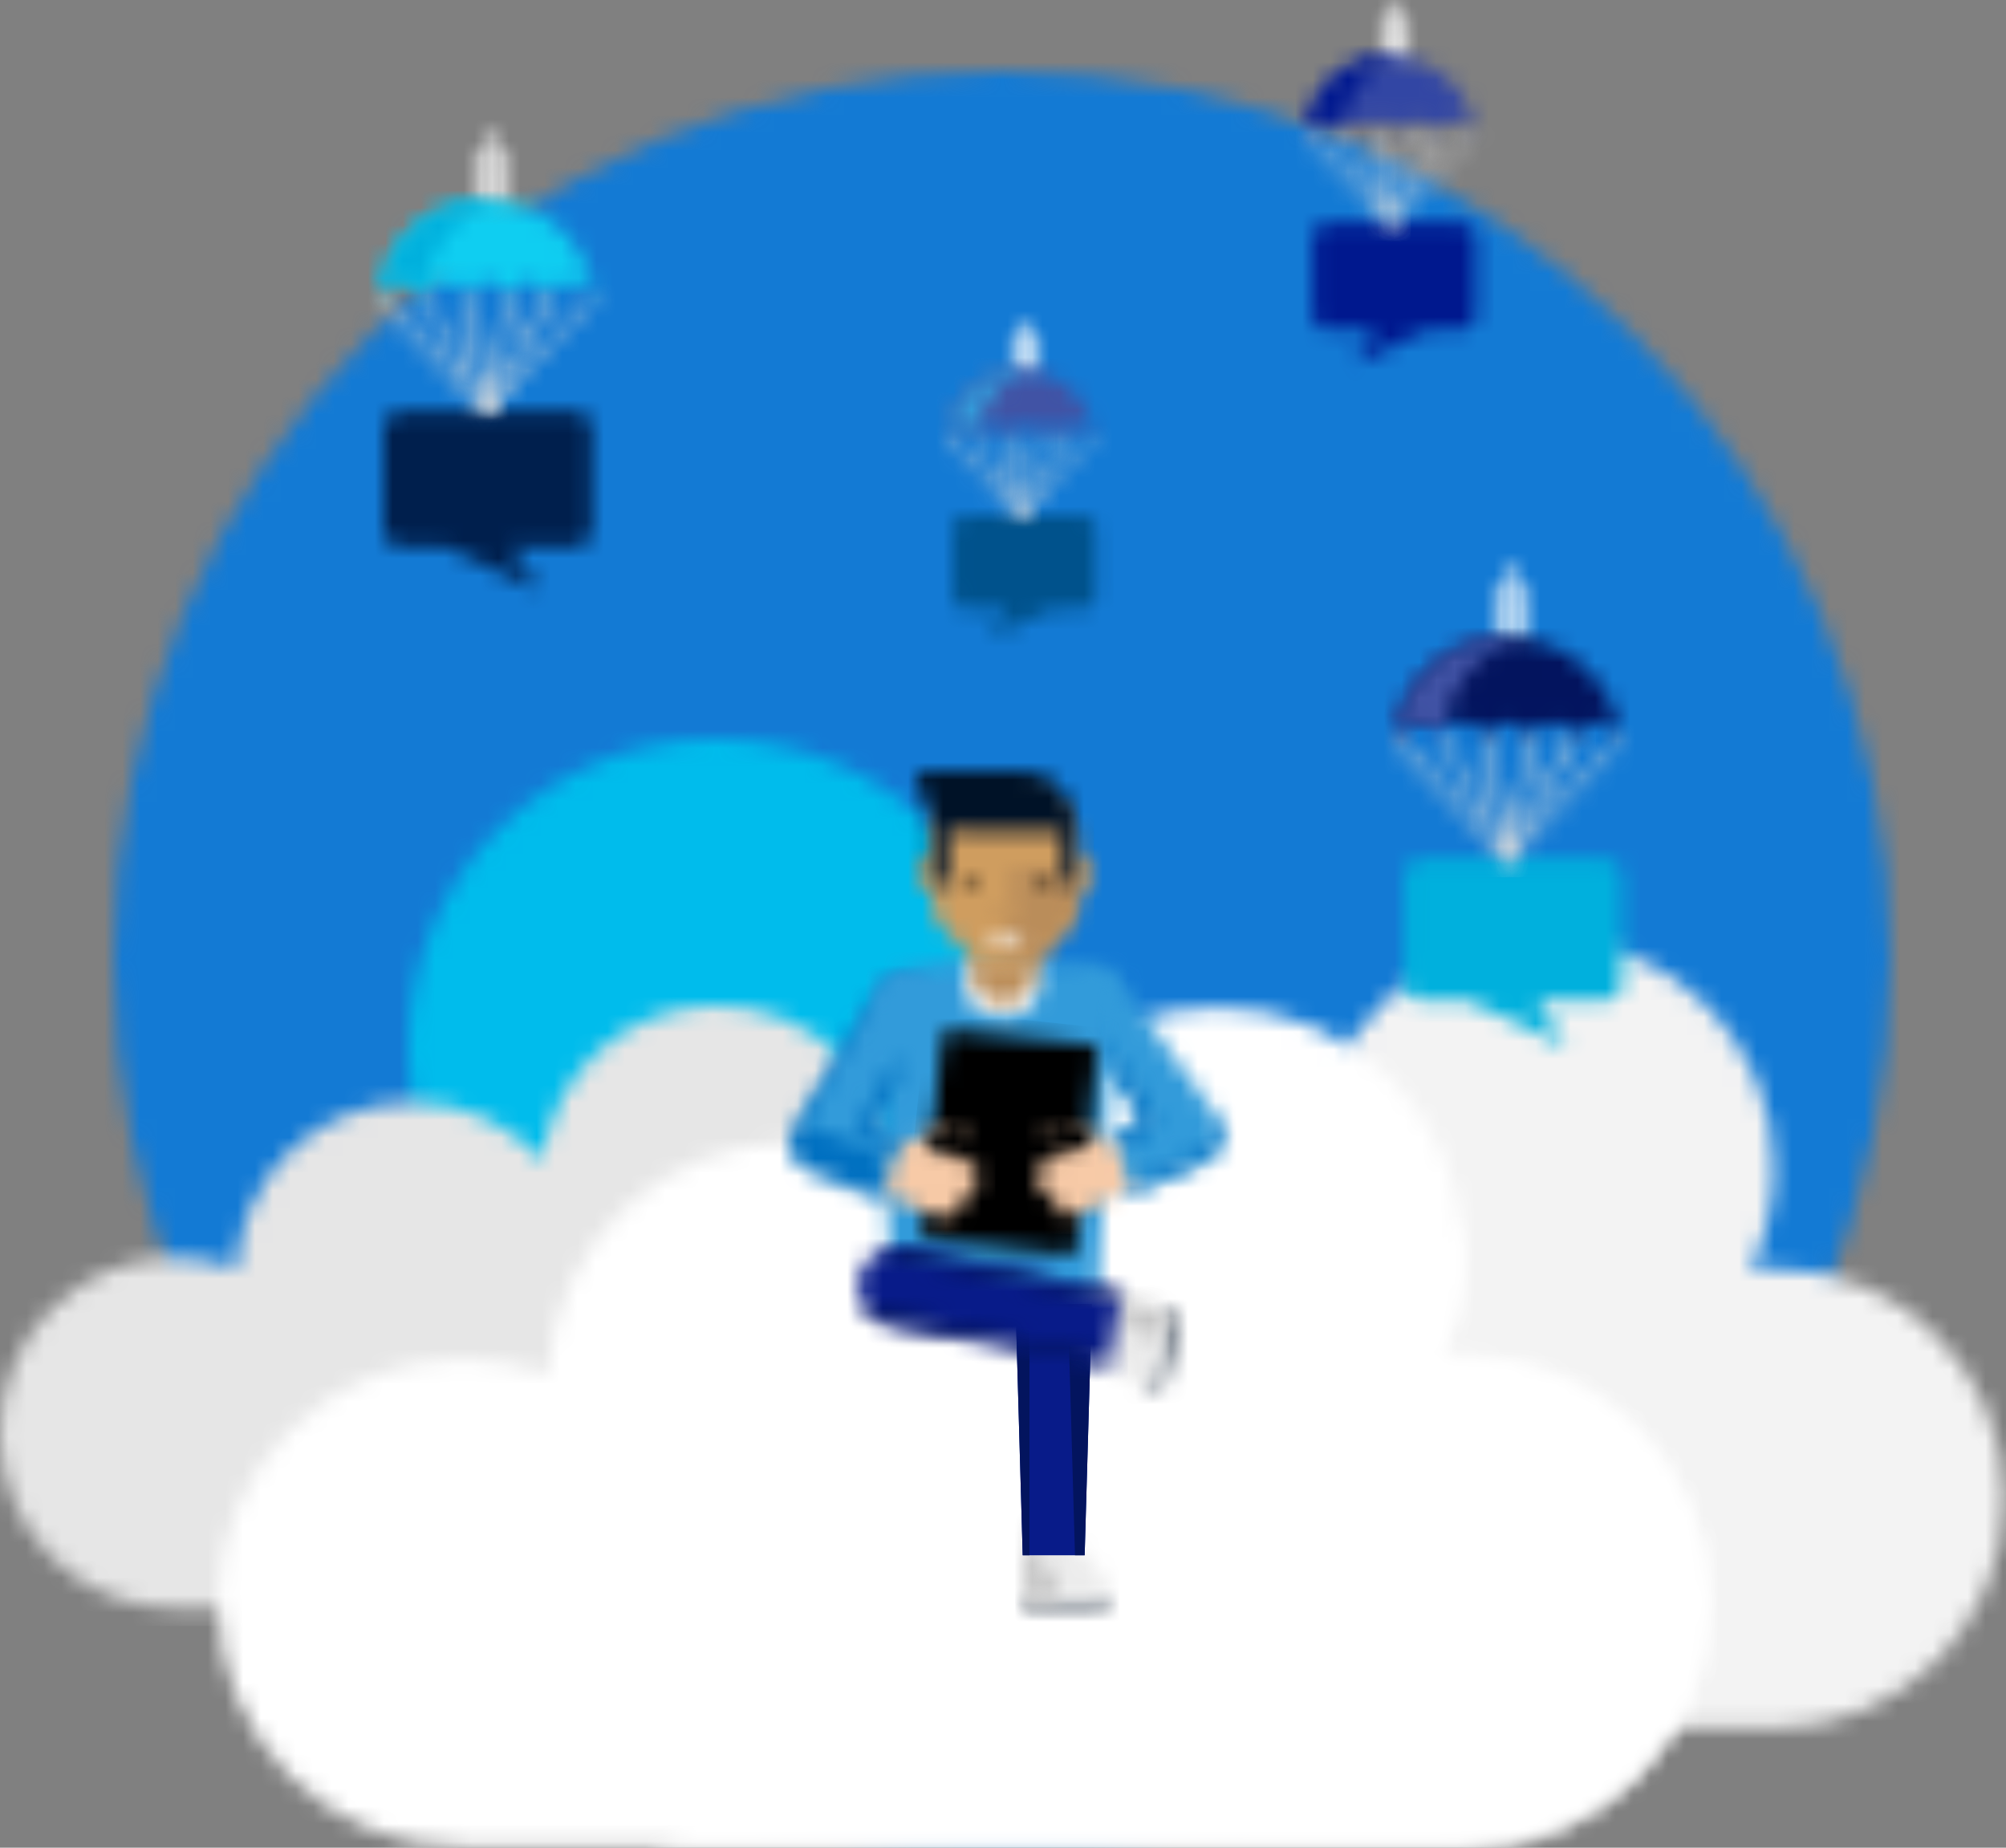 <svg width="114" height="105" viewBox="0 0 114 105" xmlns="http://www.w3.org/2000/svg" xmlns:xlink="http://www.w3.org/1999/xlink"><rect x="0" y="0" width="114" height="105" fill="#808080" stroke="none"/><defs><path d="M0 50.48c0 27.88 22.6 50.482 50.48 50.482 27.88 0 50.482-22.602 50.482-50.48C100.962 22.6 78.36 0 50.482 0 22.6 0 0 22.6 0 50.48z" id="a"/><path d="M0 17.466c0 9.647 7.82 17.467 17.466 17.467 9.647 0 17.467-7.82 17.467-17.467C34.933 7.82 27.113 0 17.466 0 7.82 0 0 7.82 0 17.466z" id="c"/><path d="M30.815 8.782c-1.826-2.02-4.47-3.29-7.41-3.29-5.338 0-9.697 4.184-9.968 9.443-1.077-.395-2.24-.612-3.456-.612-5.51 0-9.98 4.46-9.98 9.963 0 5.504 4.47 9.965 9.98 9.965H50.71c5.512 0 9.98-4.46 9.98-9.963 0-5.504-4.468-9.964-9.98-9.964-.35 0-.692.018-1.03.053.658-1.33 1.03-2.827 1.03-4.412 0-5.503-4.47-9.964-9.98-9.964-5.114 0-9.328 3.836-9.913 8.782z" id="e"/><path d="M40.396 11.512C38.002 8.864 34.536 7.2 30.682 7.2c-6.998 0-12.713 5.484-13.067 12.38-1.412-.52-2.938-.804-4.53-.804C5.858 18.776 0 24.623 0 31.836 0 39.053 5.86 44.9 13.084 44.9h53.39c7.225 0 13.084-5.848 13.084-13.063 0-7.214-5.86-13.06-13.085-13.06-.457 0-.907.023-1.35.068.863-1.744 1.35-3.705 1.35-5.783C66.473 5.848 60.613 0 53.39 0c-6.703 0-12.227 5.03-12.994 11.512z" id="g"/><path d="M43.055 12.338c-2.548-2.817-6.237-4.586-10.34-4.586-7.448 0-13.53 5.832-13.908 13.165-1.504-.552-3.127-.854-4.823-.854-7.69 0-13.927 6.218-13.927 13.89 0 7.672 6.236 13.892 13.927 13.892h56.828c7.69 0 13.927-6.22 13.927-13.892s-6.237-13.89-13.928-13.89c-.486 0-.965.025-1.438.074.92-1.855 1.438-3.942 1.438-6.15 0-7.672-6.236-13.892-13.927-13.892-7.134 0-13.014 5.348-13.83 12.243z" id="i"/><path d="M.02 35.527h46.024C53.632 35.49 59.786 29.4 59.9 21.85v-.43c-.114-7.572-6.305-13.674-13.925-13.674-.486 0-.965.025-1.438.073.92-1.856 1.438-3.942 1.438-6.15 0-.554-.033-1.098-.097-1.633L.018 35.527z" id="k"/><path d="M.712.32C-.054.866-.228 1.93.32 2.692l4.163 5.78L3.29 9.3c-.63.283-1 .9-1.003 1.546 0 .237.02.3.123.528.39.855 1.402 1.235 2.26.845l3.202-1.414c.858-.39 1.237-1.397.847-2.253-.1-.22-.253-.44-.436-.64L3.094.71C2.762.245 2.24 0 1.707 0 1.36 0 1.014.104.712.32z" id="m"/><path d="M5.19.83L.517 8.38c-.17.213-.306.442-.39.668-.33.88.12 1.86 1.003 2.188l3.29 1.187c.885.33 1.87-.12 2.197-1 .088-.236.104-.3.086-.536-.047-.644-.46-1.234-1.107-1.473l-1.248-.742 3.75-6.056c.494-.8.245-1.847-.558-2.34C7.26.103 6.952.02 6.646.02c-.573 0-1.132.288-1.456.81z" id="o"/><path d="M.487 1.63L4.65 7.41l-1.194.827c-.52.235-.858.697-.963 1.214l1.58-.695c.49-.255 1.18-.62 1.264-1.13.053-.322-.936-1.718-.936-1.718L.25.142C.096.632.163 1.182.486 1.63z" id="q"/><path d="M6.124.19c.39.857.01 1.864-.848 2.253l-3.2 1.414c-.68.31-1.458.132-1.945-.38l.033.07c.388.854 1.4 1.233 2.26.844l3.2-1.412c.86-.39 1.24-1.398.848-2.254C6.39.542 6.267.358 6.124.186V.19z" id="s"/><path d="M4.004.206C-.726.922.596 1.853.156 3.86l.882 15.754h11.66l.866-15.774C13.12 1.834 16.04.367 9.707.198L4.004.206z" id="u"/><path d="M.195.197S-.565 3.25 2.24 3.25C5.045 3.25 4.282.198 4.282.198H.195z" id="w"/><path d="M.11.133V.97c0 .973.79 1.76 1.767 1.76.975 0 1.767-.787 1.767-1.76V.134H.11z" id="y"/><path d="M1.266.53L.098 11.64c-.024.224.138.423.36.447l7.958.836c.223.024.42-.138.445-.36L10.03 1.45c.022-.222-.14-.42-.36-.444L1.71.17C1.696.167 1.682.166 1.667.166c-.205 0-.38.155-.4.363z" id="A"/><path d="M1.134 1.208l1.29.32-1.142.51-.75.235c-.27.08-.424.37-.338.642.033.11.1.195.185.258-.133.13-.193.328-.133.516.084.27.373.42.645.336L.9 4.024c-.03.096-.034.202 0 .306.078.252.333.397.586.35-.02.085-.02.178.008.268.085.27.374.42.645.336l1.123-.35L5.46 3.63 5 2.194c0-.003 0-.008-.002-.01-.076-.41-.492-1.173-1.222-1.475-.73-.3-.67.03-2.89-.57-.502.53.248 1.068.248 1.068z" id="C"/><path d="M4.355.876L0 8.61l6.286 2.25c-.073-.64-.51-1.213-1.168-1.425l-1.28-.69L7.335 2.54c.46-.82.168-1.856-.654-2.315-.264-.148-.55-.218-.834-.218-.598 0-1.178.313-1.49.87z" id="E"/><path d="M.892 2.78S.062 4.28.152 4.59c.142.5.867.786 1.383.985l1.647.518c-.16-.503-.55-.925-1.092-1.1l-1.28-.69 1.55-2.75V.175L.89 2.78z" id="G"/><path d="M3.75.613L.125.13l3.338 1.052c.897.292 1.86-.197 2.153-1.09l.023-.07c-.427.56-1.18.822-1.89.59z" id="I"/><path d="M1.41.996C.723 1.38.4 2.188.37 2.602v.01l-.287 1.48L2.42 5.13l1.156.217c.28.052.548-.13.6-.41.018-.093.006-.184-.023-.267.257.018.493-.157.54-.416.023-.107.006-.212-.036-.303l.01.002c.28.052.548-.132.6-.41.037-.195-.045-.385-.192-.498.077-.072.133-.166.154-.277.05-.28-.136-.55-.412-.598l-.773-.147L2.85 1.65l1.243-.47s.68-.622.122-1.09C2.08.948 2.1.613 1.41.997z" id="K"/><path d="M.256.97S-.03 1.655.06 2.02l1.044.08 1.336-.393L2.158.174l-.51-.07L.257.97z" id="M"/><path d="M1.046.167L.1 1.645l2 .448s-.006.127 1.046-.08c.088-.367-.197-1.05-.197-1.05L1.555.097l-.51.07z" id="O"/><path d="M4.355.455L.082.435.08.976l4.272.02s.356-.014.36-.41c0-.187 0-.386.002-.543-.003.395-.36.41-.36.41z" id="Q"/><path d="M.08 4.675l4.272.02s.357-.016.36-.41c0-.397.004-.844.004-.844s.09-.325-.435-.638c-.412-.246-1.172-1.16-1.275-1.54L3.01.133.106.118.08 4.675z" id="S"/><path d="M.08 4.673l1.453.008s.356-.014.36-.41c0-.395.003-.842.003-.842s.09-.326-.434-.64C1.048 2.544.53 1.63.427 1.25L.19.12.105.116.08 4.673z" id="U"/><path d="M.545 4.208s-.088.345-.477.267c.155.03.35.07.534.107.39.08.477-.266.477-.266l.816-4.02-.534-.108-.817 4.02z" id="W"/><path d="M.14 2.927l1.11.224c.352.18 1.13.955 1.287 1.408.2.577.538.554.538.554l.83.168c.388.078.476-.266.476-.266L5.2.994.715.088.14 2.926z" id="Y"/><path d="M.094.172l1.063.462c.352.178 1.174.722 1.33 1.176.2.576.54.554.54.554l.83.167c.388.08.476-.265.476-.265l.26-1.272L.11.09.094.17z" id="aa"/><path d="M.13 1.782c-.237 1.17.523 2.308 1.696 2.543l12.53 2.303.645-3.908L2.683.09C2.538.063 2.394.05 2.252.05 1.243.048.337.756.13 1.782z" id="ac"/><path d="M.184.068c.3.512.81.9 1.44 1.026l12.532 2.303.066-.4L.73.104C.59.075.45.065.31.065c-.043 0-.086 0-.128.003z" id="ae"/><path d="M.105.18C.4.474.78.69 1.22.78l12.3 2.346.067-.406L1.267.09C1.128.063.986.05.846.05.59.05.34.094.105.18z" id="ag"/><path d="M0 .993c0 .5.414.904.924.904s.925-.405.925-.904c0-.5-.415-.903-.926-.903C.414.09 0 .494 0 .993z" id="ai"/><path d="M.126.993c0 .5.414.904.925.904.51 0 .925-.405.925-.904 0-.5-.414-.903-.924-.903S.127.494.127.993z" id="ak"/><path d="M.076 3.396V6.77c0 .426.16.837.452 1.153l1.937 2.102c.202.218.49.343.79.343h1.818c.3 0 .588-.125.79-.343l1.936-2.102c.29-.316.452-.727.452-1.152V3.397C8.252 1.188 6.422.18 4.164.18S.076 1.187.076 3.395z" id="am"/><path d="M5.062.005L1.912.02c-.398 0-.706.342-.66.73l.142 1.178c.466.18.334.696.334.696H.173l.842.656.87 2.38c.406 0 .677-.18.828-.343L4.65 3.215c.286-.31.447-.71.453-1.128V.005h-.04z" id="ao"/><path d="M1.035.196h-.017c-.403 0-.74.21-.845.5h1.724L1.804.513c-.102-.196-.297-.318-.51-.318h-.26z" id="aq"/><path d="M0 0c0 .875.32 1.712.84 2.336V6.19c0 .178.15.367.438.367.25 0 .46-.17.46-.347 0-.653.01-2.213.01-3.122.443.32.64.312 1.196.312H8.26l.064 2.743c0-.004.04.004.082.012l-.082-.012c0 .177.207.353.37.353.16 0 .385-.128.385-.305V3.33h-.004C9.042 1.58 7.74 0 6.136 0H0zm8.41 6.156h-.004l.088.012H8.49c-.01 0-.046-.006-.08-.012z" id="as"/><path d="M.12.38c0 .092.04.175.1.235C.3.593.382.58.468.58c.085 0 .168.013.247.035.06-.06.1-.143.1-.235C.814.193.658.042.467.042.276.042.12.192.12.38z" id="au"/><path d="M.025.405c0 .092.038.175.1.236C.202.62.284.606.37.606c.086 0 .17.013.247.036C.68.58.717.498.717.406.718.218.563.067.372.067c-.19 0-.347.15-.347.338z" id="aw"/><path d="M.193.115C.126.115.113.15.16.195c0 0 .252.496 1.044.496C1.998.69 2.25.195 2.25.195c.047-.043.032-.08-.033-.08H.193z" id="ay"/><path d="M.982.165C.445.165 0 .61 0 1.142v5.743c0 .533.445.976.982.976H3.48l5.383 2.49-1.637-2.49h3.63c.536 0 .98-.442.98-.975V1.142c0-.53-.444-.977-.98-.977H.98z" id="aA"/><path d="M.01.15v3.066s.163.107.334.107l.164-.107V.15L.344.037c-.17 0-.335.11-.335.11z" id="aC"/><path d="M.073.266v4.16l.165.11c.17 0 .335-.11.335-.11V.267S.408.158.238.158L.073.266z" id="aE"/><path d="M.146.15v3.066s0 .107.254.107c.246 0 .246-.107.246-.107V.15S.646.037.4.037c-.254 0-.254.11-.254.11z" id="aG"/><path d="M.003.18V.4l6.114 6.46h.216c.108-.106.108-.217 0-.217L.222.18C.22.128.194.1.153.1.112.1.057.127.002.18z" id="aI"/><path d="M.087.383l3.607 6.573c0 .107.106.107.106.107h.11c.108-.107.108-.107.108-.218L.304.275c0-.11-.11-.11-.11-.11-.107.11-.107.11-.107.218z" id="aK"/><path d="M.07.383l1.2 6.573c0 .107.107.107.107.107h.11s.108-.107.108-.218L.395.275C.29.165.29.165.178.165.07.164.07.274.07.382z" id="aM"/><path d="M1.266.275L.06 6.845c0 .11 0 .218.106.218.11 0 .217 0 .217-.107L1.59.383c0-.108-.106-.22-.106-.22-.11 0-.218 0-.218.112z" id="aO"/><path d="M3.662.275L.06 6.845c0 .11 0 .11.106.218.11 0 .11 0 .217-.107L4 .383c0-.108 0-.108-.117-.22 0 0-.11 0-.22.112z" id="aQ"/><path d="M6.29.18L.06 6.644s0 .11.106.218h.11L6.396.4c.112-.108.112-.22 0-.22 0-.053-.026-.08-.053-.08-.026 0-.053.027-.053.08z" id="aS"/><path d="M.11 5.54c.22-.546.764-.875 1.307-.875.547 0 .982.33 1.2.658.218-.33.77-.658 1.21-.658.543 0 .98.33 1.197.658.328-.33.764-.658 1.2-.658.553 0 .988.33 1.207.658.33-.33.765-.658 1.31-.658.437 0 .872.33 1.2.658.226-.33.662-.658 1.208-.658.542 0 .982.33 1.2.876C12.018 2.47 9.394.06 6.223.06 3.063.06.44 2.47.11 5.54z" id="aU"/><path d="M6.224.06C3.064.06.44 2.472.11 5.54c.218-.546.765-.875 1.307-.875.546 0 .982.33 1.2.658C2.947 3.018 4.48.936 6.67.06h-.446z" id="aW"/><path d="M.69.005C.32.005.015.313.015.68v3.958c0 .368.306.673.675.673h2.495L2.06 7.027l3.7-1.715H7.48c.37 0 .675-.304.675-.672V.678c0-.365-.306-.673-.675-.673H.69z" id="aY"/><path d="M.178.13v2.114s.165.074.335.074l.165-.074V.13L.513.054C.343.054.178.13.178.13z" id="ba"/><path d="M.206.183v2.87l.165.073c.172 0 .337-.074.337-.074V.182S.54.11.37.11L.207.182z" id="bc"/><path d="M.24.13v2.114s0 .074.19.074c.182 0 .182-.074.182-.074V.13S.612.054.43.054C.24.054.24.13.24.13z" id="be"/><path d="M.002.066v.15l4.203 4.456h.149c.073-.074.073-.15 0-.15L.152.065C.152.03.132.01.105.01.077.01.04.03.002.067z" id="bg"/><path d="M.11.268L2.59 4.8c0 .074.073.074.073.074h.076c.073-.074.073-.074.073-.15L.26.193C.26.118.184.118.184.118.11.194.11.194.11.268z" id="bi"/><path d="M.15.268L.973 4.8c0 .074.074.074.074.074h.076s.073-.074.073-.15L.373.193C.3.118.3.118.223.118.15.118.15.194.15.268z" id="bk"/><path d="M.996.194l-.83 4.53c0 .076 0 .15.074.15.076 0 .15 0 .15-.074L1.22.268c0-.074-.074-.15-.074-.15-.076 0-.15 0-.15.076z" id="bm"/><path d="M2.644.194L.167 4.724c0 .076 0 .076.073.15.076 0 .076 0 .15-.074L2.877.268c0-.074 0-.074-.08-.15 0 0-.077 0-.153.076z" id="bo"/><path d="M4.45.066L.168 4.52s0 .078.073.152h.076L4.524.217c.076-.074.076-.15 0-.15 0-.038-.018-.056-.037-.056-.018 0-.036.02-.036.056z" id="bq"/><path d="M.076 3.98c.15-.378.525-.605.898-.605.376 0 .675.227.825.454.15-.228.53-.455.832-.455.373 0 .672.227.822.454.226-.228.525-.455.824-.455.38 0 .68.227.83.454.226-.228.526-.455.9-.455.3 0 .6.227.826.454.155-.228.455-.455.83-.455.373 0 .675.227.825.604C8.262 1.862 6.46.2 4.277.2 2.106.2.302 1.863.076 3.98z" id="bs"/><path d="M4.28.2C2.105.2.3 1.863.075 3.98c.15-.378.526-.605.898-.605.376 0 .676.227.825.454C2.024 2.24 3.08.803 4.585.2H4.28z" id="bu"/><path d="M.844.162c-.42 0-.77.35-.77.768v4.52c0 .42.35.767.77.767h2.848L2.407 8.175l4.225-1.958h1.96c.42 0 .77-.348.77-.768V.93c0-.417-.35-.768-.77-.768H.843z" id="bw"/><path d="M.186.263v2.413s.164.084.335.084l.166-.084V.263L.52.176C.35.176.187.263.187.263z" id="by"/><path d="M.155.21v3.274l.165.084c.17 0 .335-.084.335-.084V.21S.49.124.32.124L.155.21z" id="bA"/><path d="M.16.263v2.413s0 .084.216.084c.208 0 .208-.084.208-.084V.263s0-.087-.208-.087C.16.176.16.263.16.263z" id="bC"/><path d="M.003.18v.173L4.8 5.437H4.97c.084-.084.084-.17 0-.17L.173.18C.173.14.153.12.12.12S.045.138.003.18z" id="bE"/><path d="M.152.18l2.83 5.173c0 .084.084.084.084.084h.087c.084-.084.084-.084.084-.17L.323.096C.323.01.236.01.236.01.152.096.152.096.152.18z" id="bG"/><path d="M.02.18l.943 5.173c0 .084.084.084.084.084h.086s.084-.084.084-.17L.277.096C.19.01.19.01.104.01.02.01.02.096.02.18z" id="bI"/><path d="M1.102.097l-.947 5.17c0 .086 0 .17.084.17.086 0 .17 0 .17-.084L1.357.18c0-.083-.084-.17-.084-.17-.086 0-.17 0-.17.087z" id="bK"/><path d="M2.982.097L.155 5.267c0 .086 0 .086.084.17.086 0 .086 0 .17-.084L3.25.18c0-.083 0-.083-.094-.17 0 0-.087 0-.174.087z" id="bM"/><path d="M5.044.18L.154 5.267s0 .087.085.17h.086L5.128.354c.087-.085.087-.172 0-.172 0-.04-.02-.062-.042-.062-.02 0-.042.02-.042.063z" id="bO"/><path d="M.087 4.51c.17-.432.6-.69 1.025-.69.43 0 .77.258.94.517.172-.26.606-.518.95-.518.427 0 .77.258.94.517.257-.26.6-.518.94-.518.436 0 .777.258.95.517.256-.26.598-.518 1.026-.518.342 0 .684.258.942.517.177-.26.52-.518.947-.518.426 0 .77.258.94.69C9.432 2.092 7.372.194 4.884.194 2.403.195.345 2.093.087 4.51z" id="bQ"/><path d="M4.883.195C2.403.195.343 2.093.087 4.51c.17-.432.6-.69 1.025-.69.43 0 .77.258.94.517C2.313 2.524 3.517.885 5.235.195h-.35z" id="bS"/><path d="M1.06.148C.497.148.03.616.03 1.173v6.025c0 .56.466 1.024 1.027 1.024h2.613l5.637 2.61-1.713-2.61h3.8c.56 0 1.027-.464 1.027-1.024V1.173c0-.557-.467-1.025-1.028-1.025H1.06z" id="bU"/><path d="M.118.216v3.217s.164.112.335.112l.165-.112V.216L.453.1C.283.1.118.216.118.216z" id="bW"/><path d="M.144.28v4.365l.164.112c.17 0 .336-.112.336-.112V.28S.48.165.308.165L.144.28z" id="bY"/><path d="M.177.216v3.217s0 .112.255.112c.245 0 .245-.112.245-.112V.216S.677.1.432.1C.177.1.177.216.177.216z" id="ca"/><path d="M.004.241v.23l6.4 6.78h.227c.113-.113.113-.23 0-.23L.23.243C.23.185.203.157.16.157.116.157.06.185.004.24v.002z" id="cc"/><path d="M.002.241L3.778 7.14c0 .113.112.113.112.113h.116c.112-.113.112-.113.112-.23L.23.13C.23.01.114.01.114.01.002.13.002.13.002.242z" id="ce"/><path d="M.1.241L1.354 7.14c0 .113.112.113.112.113h.116s.112-.113.112-.23L.44.13C.327.01.327.01.21.01.1.012.1.13.1.242z" id="cg"/><path d="M1.407.13L.144 7.02c0 .117 0 .23.112.23.116 0 .227 0 .227-.113L1.747.242c0-.113-.112-.23-.112-.23-.115 0-.228 0-.228.117z" id="ci"/><path d="M3.915.13L.145 7.02c0 .117 0 .117.11.23.117 0 .117 0 .228-.113L4.27.242c0-.113 0-.113-.123-.23 0 0-.116 0-.232.117z" id="ck"/><path d="M6.667.241L.144 7.022s0 .117.112.23h.116L6.78.47c.115-.112.115-.228 0-.228 0-.057-.03-.085-.057-.085-.028 0-.056.028-.056.084v.002z" id="cm"/><path d="M.115 5.81c.23-.574.8-.92 1.37-.92h2.522c.568 0 1.024.346 1.252.69.343-.344.8-.69 1.255-.69.58 0 1.036.346 1.264.69.343-.344.8-.69 1.37-.69.457 0 .913.346 1.257.69.235-.344.69-.69 1.263-.69.568 0 1.03.346 1.256.92C12.583 2.59 9.834.06 6.516.06 3.205.06.46 2.59.115 5.81z" id="co"/><path d="M6.515.06C3.207.06.46 2.59.115 5.81c.228-.575.8-.92 1.368-.92.573 0 1.03.345 1.256.69C3.083 3.164 4.69.98 6.982.06h-.468z" id="cq"/></defs><g fill="none" fill-rule="evenodd"><g transform="translate(6.462 4.038)"><mask id="b" fill="#fff"><use xlink:href="#a"/></mask><path fill="#137AD4" mask="url(#b)" d="M-1.01 101.97h102.98V-1.01H-1.01"/></g><g transform="translate(23.22 42)"><mask id="d" fill="#fff"><use xlink:href="#c"/></mask><path fill="#00BCEC" mask="url(#d)" d="M-1.01 35.942h36.952V-1.01H-1.01"/></g><g transform="translate(0 57.144)"><mask id="f" fill="#fff"><use xlink:href="#e"/></mask><path fill="#E6E6E6" mask="url(#f)" d="M-1.01 35.26H61.7V-1.01H-1.01"/></g><g transform="translate(34.327 53.308)"><mask id="h" fill="#fff"><use xlink:href="#g"/></mask><path fill="#F3F3F3" mask="url(#h)" d="M-1.01 45.91h81.577V-1.01H-1.01"/></g><g transform="translate(12.317 57.144)"><mask id="j" fill="#fff"><use xlink:href="#i"/></mask><path fill="#FFF" mask="url(#j)" d="M-.953 48.854H85.75V-.916H-.954"/></g><g transform="translate(37.154 69.462)"><mask id="l" fill="#fff"><use xlink:href="#k"/></mask><path fill="#FFF" mask="url(#l)" d="M-.99 36.537H60.91V-.973H-.99"/></g><g transform="translate(60.577 55.125)"><mask id="n" fill="#fff"><use xlink:href="#m"/></mask><path fill="#329BDA" mask="url(#n)" d="M-1.01 13.382H9.882V-1.01H-1.01"/></g><g transform="translate(44.827 55.327)"><mask id="p" fill="#fff"><use xlink:href="#o"/></mask><path fill="#0070C1" mask="url(#p)" d="M9.165-1.17L-1.7-.41l1.004 14.356 10.865-.76"/></g><g transform="translate(60.375 56.135)"><mask id="r" fill="#fff"><use xlink:href="#q"/></mask><path fill="#0070C1" mask="url(#r)" d="M-.838 10.46H6.35V-.867H-.84"/></g><g transform="translate(62.798 63)"><mask id="t" fill="#fff"><use xlink:href="#s"/></mask><path fill="#0070C1" mask="url(#t)" d="M-.878 5.553h8.513V-.823H-.878"/></g><g transform="translate(49.673 54.52)"><mask id="v" fill="#fff"><use xlink:href="#u"/></mask><path fill="#329BDA" mask="url(#v)" d="M-.854 20.623h15.722V-.812H-.854"/></g><g transform="translate(54.72 54.52)"><mask id="x" fill="#fff"><use xlink:href="#w"/></mask><path fill="#FFF" mask="url(#x)" d="M-.908 4.26h6.294V-.812H-.908"/></g><g transform="translate(55.125 54.317)"><mask id="z" fill="#fff"><use xlink:href="#y"/></mask><path fill="#BA8D5A" mask="url(#z)" d="M-.9 3.74h5.553V-.876H-.9"/></g><g transform="translate(52.298 58.356)"><mask id="B" fill="#fff"><use xlink:href="#A"/></mask><path fill="#000" mask="url(#B)" d="M.41-.983L11.18.15 9.717 14.074l-10.77-1.132"/></g><g transform="translate(58.76 63.808)"><mask id="D" fill="#fff"><use xlink:href="#C"/></mask><path fill="#F7CAA7" mask="url(#D)" d="M-.84 6.317h7.31V-.87H-.84"/></g><g transform="translate(45.635 55.327)"><mask id="F" fill="#fff"><use xlink:href="#E"/></mask><path fill="#329BDA" mask="url(#F)" d="M-1.01 11.87h9.572V-1.002H-1.01"/></g><g transform="translate(48.663 59.77)"><mask id="H" fill="#fff"><use xlink:href="#G"/></mask><path fill="#0070C1" mask="url(#H)" d="M-.864 7.103H4.19V-.835H-.863"/></g><g transform="translate(46.24 66.635)"><mask id="J" fill="#fff"><use xlink:href="#I"/></mask><path fill="#0070C1" mask="url(#J)" d="M-.883 2.276H6.65V-.99H-.884"/></g><g transform="translate(50.28 63.808)"><mask id="L" fill="#fff"><use xlink:href="#K"/></mask><path fill="#F7CAA7" mask="url(#L)" d="M-.927 6.365h7.212V-.92H-.927"/></g><g transform="translate(52.702 63.404)"><mask id="N" fill="#fff"><use xlink:href="#M"/></mask><path fill="#000" mask="url(#N)" d="M-.968 3.11H3.45V-.905H-.97"/></g><g transform="translate(58.76 63.202)"><mask id="P" fill="#fff"><use xlink:href="#O"/></mask><path fill="#000" mask="url(#P)" d="M-.91 3.14h5.083V-.912H-.91"/></g><g transform="translate(58.154 90.663)"><mask id="R" fill="#fff"><use xlink:href="#Q"/></mask><path fill="#001227" mask="url(#R)" d="M-.93 2.007h6.653V-.966H-.93"/></g><g transform="translate(58.154 86.423)"><mask id="T" fill="#fff"><use xlink:href="#S"/></mask><path fill="#ECECEC" mask="url(#T)" d="M-.93 5.704h6.662V-.893H-.93"/></g><g transform="translate(58.154 86.423)"><mask id="V" fill="#fff"><use xlink:href="#U"/></mask><path fill="#C6C6C6" mask="url(#V)" d="M-.93 5.69h3.842V-.892H-.93"/></g><path fill="#081B89" d="M57.713 74.113l.407 14.27h3.52l.408-14.27"/><path fill="#03145E" d="M60.683 74.113l.408 14.27h.55l.408-14.27M57.743 75.182l.377 13.2h.385v-13.2"/><g transform="translate(65.02 74.308)"><mask id="X" fill="#fff"><use xlink:href="#W"/></mask><path fill="#001227" mask="url(#X)" d="M-.942 5.604h3.848V-.822H-.942"/></g><g transform="translate(61.183 73.5)"><mask id="Z" fill="#fff"><use xlink:href="#Y"/></mask><path fill="#EBEBEB" mask="url(#Z)" d="M-.87 6.3h7.08V-.92H-.87"/></g><g transform="translate(61.788 73.5)"><mask id="ab" fill="#fff"><use xlink:href="#aa"/></mask><path fill="#C6C6C6" mask="url(#ab)" d="M-.915 3.552H5.6V-.92H-.914"/></g><g transform="translate(48.663 70.875)"><mask id="ad" fill="#fff"><use xlink:href="#ac"/></mask><path fill="#081B89" mask="url(#ad)" d="M-.924 7.638H16.01v-8.6H-.924"/></g><g transform="translate(48.865 74.106)"><mask id="af" fill="#fff"><use xlink:href="#ae"/></mask><path fill="#03145E" mask="url(#af)" d="M-.826 4.407H15.23V-.945H-.825"/></g><g transform="translate(50.077 70.875)"><mask id="ah" fill="#fff"><use xlink:href="#ag"/></mask><path fill="#03145E" mask="url(#ah)" d="M-.904 4.136h15.5V-.96h-15.5"/></g><g transform="translate(52.096 48.663)"><mask id="aj" fill="#fff"><use xlink:href="#ai"/></mask><path fill="#CF9D5F" mask="url(#aj)" d="M-1.01 2.906h3.868V-.92H-1.01"/></g><g transform="translate(60.173 48.663)"><mask id="al" fill="#fff"><use xlink:href="#ak"/></mask><path fill="#CF9D5F" mask="url(#al)" d="M-.883 2.906h3.867V-.92H-.883"/></g><g transform="translate(52.904 44.625)"><mask id="an" fill="#fff"><use xlink:href="#am"/></mask><path fill="#CF9D5F" mask="url(#an)" d="M-.934 11.378H9.26V-.83H-.933"/></g><g transform="translate(56.135 49.27)"><mask id="ap" fill="#fff"><use xlink:href="#ao"/></mask><path fill="#BA8D5A" mask="url(#ap)" d="M-.837 6.67h6.95v-7.674h-6.95"/></g><g transform="translate(56.135 53.712)"><mask id="ar" fill="#fff"><use xlink:href="#aq"/></mask><path fill="#BA8D5A" mask="url(#ar)" d="M-.837 1.67h3.744V-.815H-.837"/></g><g transform="translate(52.096 43.817)"><mask id="at" fill="#fff"><use xlink:href="#as"/></mask><path fill="#001227" mask="url(#at)" d="M-1.01 7.566h11.1V-1.01h-11.1"/></g><g transform="translate(54.72 49.673)"><mask id="av" fill="#fff"><use xlink:href="#au"/></mask><path fill="#000" mask="url(#av)" d="M-.888 1.625h2.712V-.968H-.888"/></g><g transform="translate(58.76 49.673)"><mask id="ax" fill="#fff"><use xlink:href="#aw"/></mask><path fill="#000" mask="url(#ax)" d="M-.984 1.65h2.712V-.943H-.984"/></g><g transform="translate(55.933 52.904)"><mask id="az" fill="#fff"><use xlink:href="#ay"/></mask><path fill="#FFF" mask="url(#az)" d="M-.878 1.7h4.165V-.894H-.878"/></g><g transform="translate(21.808 23.22)"><mask id="aB" fill="#fff"><use xlink:href="#aA"/></mask><path fill="#001F4D" mask="url(#aB)" d="M-1.01 11.36h13.857V-.846H-1.01"/></g><g transform="translate(28.067 8.48)"><mask id="aD" fill="#fff"><use xlink:href="#aC"/></mask><path fill="#FFF" mask="url(#aD)" d="M-1.242 4.332H1.66V-.97h-2.9"/></g><g transform="translate(27.462 7.27)"><mask id="aF" fill="#fff"><use xlink:href="#aE"/></mask><path fill="#FFF" mask="url(#aF)" d="M-1.177 5.544h2.901V-.85h-2.9"/></g><g transform="translate(26.856 8.48)"><mask id="aH" fill="#fff"><use xlink:href="#aG"/></mask><path fill="#FFF" mask="url(#aH)" d="M-1.103 4.332h2.77V-.97h-2.77"/></g><g transform="translate(21.404 16.558)"><mask id="aJ" fill="#fff"><use xlink:href="#aI"/></mask><path fill="#DBDBDB" mask="url(#aJ)" d="M-1.006 7.87h8.43V-.91h-8.43"/></g><g transform="translate(23.827 16.356)"><mask id="aL" fill="#fff"><use xlink:href="#aK"/></mask><path fill="#DBDBDB" mask="url(#aL)" d="M-.923 8.073h5.95v-8.92h-5.95"/></g><g transform="translate(26.25 16.356)"><mask id="aN" fill="#fff"><use xlink:href="#aM"/></mask><path fill="#DBDBDB" mask="url(#aN)" d="M-.94 8.073h3.545v-8.92H-.94"/></g><g transform="translate(27.462 16.356)"><mask id="aP" fill="#fff"><use xlink:href="#aO"/></mask><path fill="#DBDBDB" mask="url(#aP)" d="M-.95 8.073H2.6v-8.92H-.95"/></g><g transform="translate(27.462 16.356)"><mask id="aR" fill="#fff"><use xlink:href="#aQ"/></mask><path fill="#DBDBDB" mask="url(#aR)" d="M-.95 8.073h5.96v-8.92H-.95"/></g><g transform="translate(27.462 16.558)"><mask id="aT" fill="#fff"><use xlink:href="#aS"/></mask><path fill="#DBDBDB" mask="url(#aT)" d="M-.95 7.87h8.44V-.91H-.95"/></g><g transform="translate(21.404 11.308)"><mask id="aV" fill="#fff"><use xlink:href="#aU"/></mask><path fill="#0FCEF1" mask="url(#aV)" d="M-.9 6.55h14.257v-7.5H-.9"/></g><g transform="translate(21.404 11.308)"><mask id="aX" fill="#fff"><use xlink:href="#aW"/></mask><path fill="#00B0DD" mask="url(#aX)" d="M-.9 6.55h8.58v-7.5H-.9"/></g><g transform="translate(54.115 29.28)"><mask id="aZ" fill="#fff"><use xlink:href="#aY"/></mask><path fill="#00528C" mask="url(#aZ)" d="M-.995 8.036H9.162v-9.04H-.995"/></g><g transform="translate(58.154 18.98)"><mask id="bb" fill="#fff"><use xlink:href="#ba"/></mask><path fill="#FFF" mask="url(#bb)" d="M-1.072 3.328h2.776V-.956h-2.776"/></g><g transform="translate(57.75 18.173)"><mask id="bd" fill="#fff"><use xlink:href="#bc"/></mask><path fill="#FFF" mask="url(#bd)" d="M-1.044 4.136h2.777V-.9h-2.777"/></g><g transform="translate(57.346 18.98)"><mask id="bf" fill="#fff"><use xlink:href="#be"/></mask><path fill="#FFF" mask="url(#bf)" d="M-1.01 3.328h2.686V-.956h-2.685"/></g><g transform="translate(53.712 24.635)"><mask id="bh" fill="#fff"><use xlink:href="#bg"/></mask><path fill="#DBDBDB" mask="url(#bh)" d="M-1.007 5.682H5.42v-6.68h-6.427"/></g><g transform="translate(55.327 24.433)"><mask id="bj" fill="#fff"><use xlink:href="#bi"/></mask><path fill="#DBDBDB" mask="url(#bj)" d="M-.9 5.883h4.722V-.892H-.9"/></g><g transform="translate(56.942 24.433)"><mask id="bl" fill="#fff"><use xlink:href="#bk"/></mask><path fill="#DBDBDB" mask="url(#bl)" d="M-.86 5.883h3.067V-.892H-.86"/></g><g transform="translate(57.75 24.433)"><mask id="bn" fill="#fff"><use xlink:href="#bm"/></mask><path fill="#DBDBDB" mask="url(#bn)" d="M-.843 5.883H2.23V-.892H-.844"/></g><g transform="translate(57.75 24.433)"><mask id="bp" fill="#fff"><use xlink:href="#bo"/></mask><path fill="#DBDBDB" mask="url(#bp)" d="M-.843 5.883h4.73V-.892h-4.73"/></g><g transform="translate(57.75 24.635)"><mask id="br" fill="#fff"><use xlink:href="#bq"/></mask><path fill="#DBDBDB" mask="url(#br)" d="M-.843 5.682H5.59v-6.68H-.842"/></g><g transform="translate(53.712 20.798)"><mask id="bt" fill="#fff"><use xlink:href="#bs"/></mask><path fill="#4153A5" mask="url(#bt)" d="M-.934 4.99H9.498v-5.8H-.934"/></g><g transform="translate(53.712 20.798)"><mask id="bv" fill="#fff"><use xlink:href="#bu"/></mask><path fill="#329BDA" mask="url(#bv)" d="M-.933 4.99h6.528v-5.8H-.933"/></g><g transform="translate(74.51 12.52)"><mask id="bx" fill="#fff"><use xlink:href="#bw"/></mask><path fill="#00188E" mask="url(#bx)" d="M-.936 9.184H10.37V-.848H-.935"/></g><g transform="translate(79.154 .808)"><mask id="bz" fill="#fff"><use xlink:href="#by"/></mask><path fill="#FFF" mask="url(#bz)" d="M-.824 3.77H1.45V-.835H-.824"/></g><g transform="translate(78.75)"><mask id="bB" fill="#fff"><use xlink:href="#bA"/></mask><path fill="#FFF" mask="url(#bB)" d="M-.855 4.577H1.42V-.885H-.856"/></g><g transform="translate(78.346 .808)"><mask id="bD" fill="#fff"><use xlink:href="#bC"/></mask><path fill="#FFF" mask="url(#bD)" d="M-1.09 3.77h2.713V-.835H-1.09"/></g><g transform="translate(74.106 7.27)"><mask id="bF" fill="#fff"><use xlink:href="#bE"/></mask><path fill="#DBDBDB" mask="url(#bF)" d="M-1.007 6.447h7.05v-7.34h-7.05"/></g><g transform="translate(75.923 7.27)"><mask id="bH" fill="#fff"><use xlink:href="#bG"/></mask><path fill="#DBDBDB" mask="url(#bH)" d="M-.858 6.447h5.104V-1H-.858"/></g><g transform="translate(77.942 7.27)"><mask id="bJ" fill="#fff"><use xlink:href="#bI"/></mask><path fill="#DBDBDB" mask="url(#bJ)" d="M-.988 6.447h3.215V-1H-.988"/></g><g transform="translate(78.75 7.27)"><mask id="bL" fill="#fff"><use xlink:href="#bK"/></mask><path fill="#DBDBDB" mask="url(#bL)" d="M-.855 6.447h3.222V-1H-.855"/></g><g transform="translate(78.75 7.27)"><mask id="bN" fill="#fff"><use xlink:href="#bM"/></mask><path fill="#DBDBDB" mask="url(#bN)" d="M-.855 6.447h5.113V-1H-.855"/></g><g transform="translate(78.75 7.27)"><mask id="bP" fill="#fff"><use xlink:href="#bO"/></mask><path fill="#DBDBDB" mask="url(#bP)" d="M-.855 6.447h7.058v-7.34H-.855"/></g><g transform="translate(74.106 3.03)"><mask id="bR" fill="#fff"><use xlink:href="#bQ"/></mask><path fill="#3246A4" mask="url(#bR)" d="M-.923 5.518h11.62V-.814H-.922"/></g><g transform="translate(74.106 3.03)"><mask id="bT" fill="#fff"><use xlink:href="#bS"/></mask><path fill="#00188E" mask="url(#bT)" d="M-.923 5.518h7.166V-.814H-.923"/></g><g transform="translate(79.76 48.663)"><mask id="bV" fill="#fff"><use xlink:href="#bU"/></mask><path fill="#00B0DD" mask="url(#bV)" d="M-.978 11.842h14.41V-.86H-.977"/></g><g transform="translate(86.02 33.115)"><mask id="bX" fill="#fff"><use xlink:href="#bW"/></mask><path fill="#FFF" mask="url(#bX)" d="M-.892 4.555h2.36V-.91h-2.36"/></g><g transform="translate(85.413 31.904)"><mask id="bZ" fill="#fff"><use xlink:href="#bY"/></mask><path fill="#FFF" mask="url(#bZ)" d="M-.866 5.767h2.36v-6.61h-2.36"/></g><g transform="translate(84.808 33.115)"><mask id="cb" fill="#fff"><use xlink:href="#ca"/></mask><path fill="#FFF" mask="url(#cb)" d="M-.832 4.555h2.247V-.91H-.832"/></g><g transform="translate(79.154 41.596)"><mask id="cd" fill="#fff"><use xlink:href="#cc"/></mask><path fill="#DBDBDB" mask="url(#cd)" d="M-1.006 8.26h8.73V-.853h-8.73"/></g><g transform="translate(81.78 41.596)"><mask id="cf" fill="#fff"><use xlink:href="#ce"/></mask><path fill="#DBDBDB" mask="url(#cf)" d="M-1.007 8.26h6.135V-1h-6.135"/></g><g transform="translate(84.202 41.596)"><mask id="ch" fill="#fff"><use xlink:href="#cg"/></mask><path fill="#DBDBDB" mask="url(#ch)" d="M-.91 8.26h3.615V-1H-.91"/></g><g transform="translate(85.413 41.596)"><mask id="cj" fill="#fff"><use xlink:href="#ci"/></mask><path fill="#DBDBDB" mask="url(#cj)" d="M-.866 8.26h3.623V-1H-.866"/></g><g transform="translate(85.413 41.596)"><mask id="cl" fill="#fff"><use xlink:href="#ck"/></mask><path fill="#DBDBDB" mask="url(#cl)" d="M-.866 8.26H5.28V-1H-.866"/></g><g transform="translate(85.413 41.596)"><mask id="cn" fill="#fff"><use xlink:href="#cm"/></mask><path fill="#DBDBDB" mask="url(#cn)" d="M-.866 8.26h8.74V-.853h-8.74"/></g><g transform="translate(79.154 36.144)"><mask id="cp" fill="#fff"><use xlink:href="#co"/></mask><path fill="#03145E" mask="url(#cp)" d="M-.894 6.82h14.83V-.95H-.894"/></g><g transform="translate(79.154 36.144)"><mask id="cr" fill="#fff"><use xlink:href="#cq"/></mask><path fill="#4153A5" mask="url(#cr)" d="M-.894 6.82h8.887V-.95H-.894"/></g></g></svg>